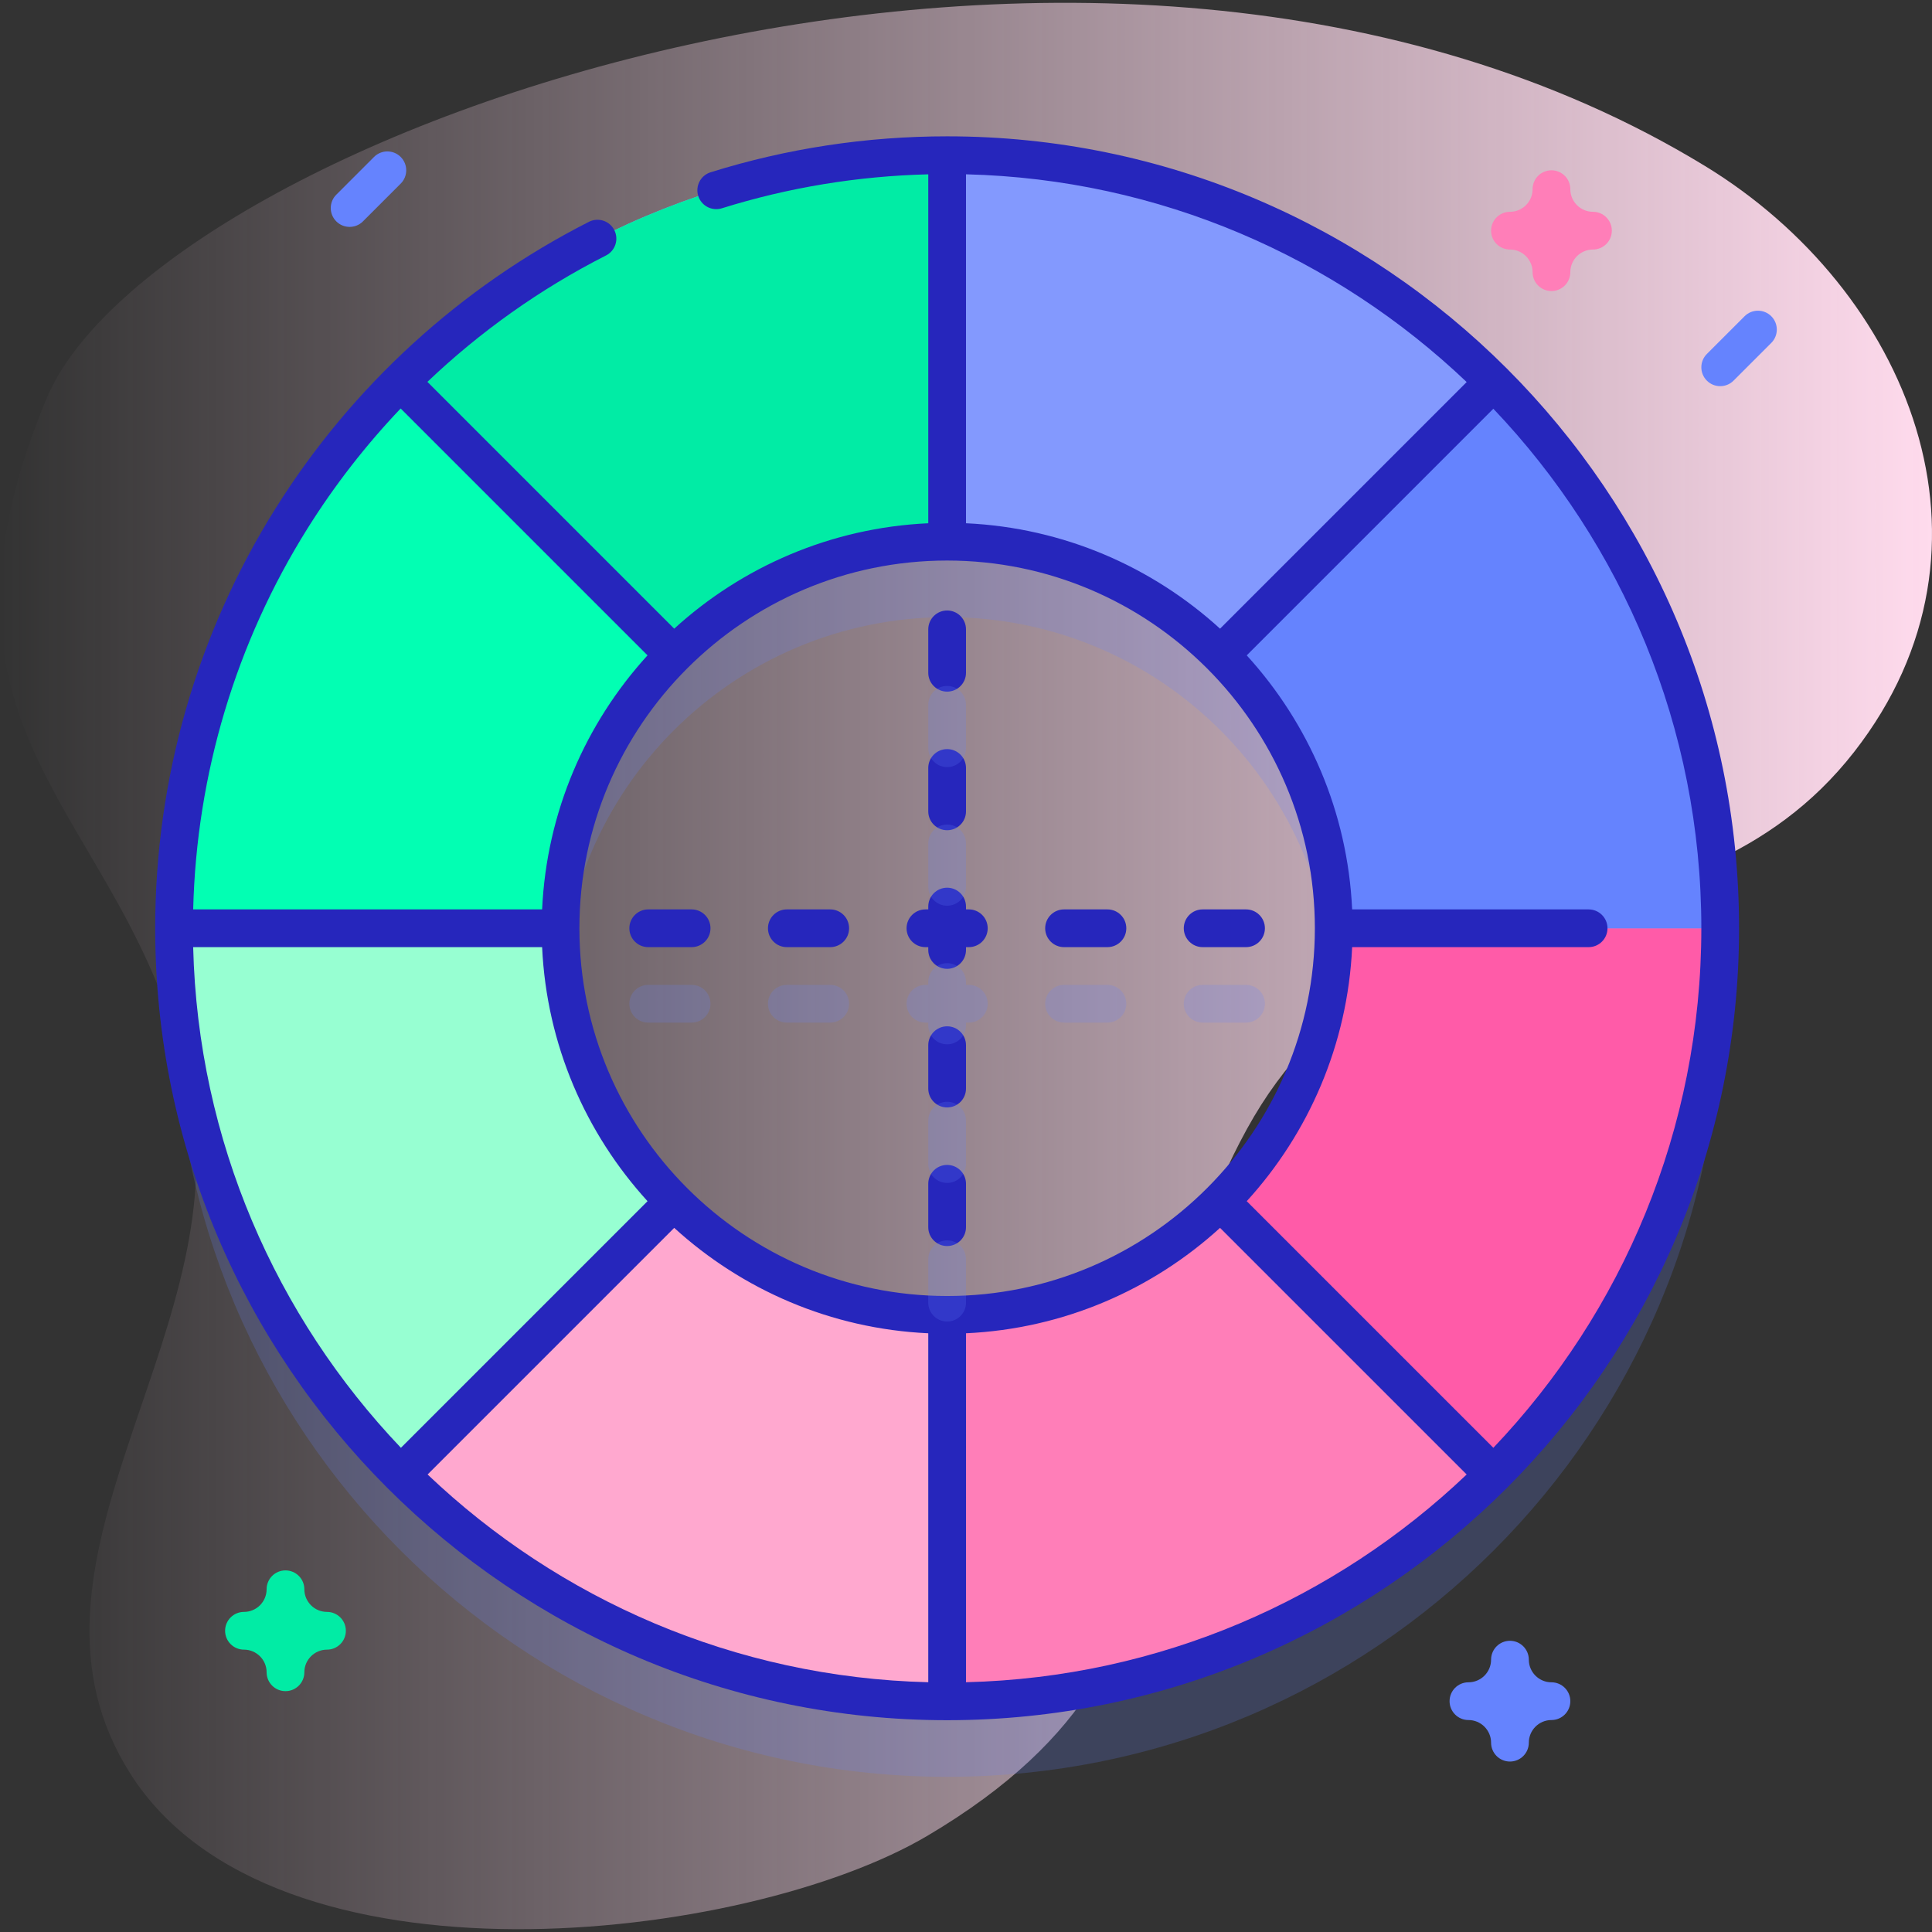 <svg id="Capa_1" enable-background="new 0 0 512 512" height="512" viewBox="0 0 512 512" width="512" xmlns="http://www.w3.org/2000/svg" xmlns:xlink="http://www.w3.org/1999/xlink"><rect x="0" y="0" width="512" height="512" fill="#333333" stroke="none"/><linearGradient id="SVGID_1_" gradientUnits="userSpaceOnUse" x1="0" x2="512" y1="256" y2="256"><stop offset="0" stop-color="#ffdbed" stop-opacity="0"/><stop offset="1" stop-color="#ffdbed"/></linearGradient><path d="m451.798 43.963c-160.556-97.869-410.51-8.611-439.594 61.949-38.908 94.394 26.578 110.528 38.743 187.874 9.761 62.061-51.182 121.495-16.394 176.282 37.883 59.663 163.465 44.681 211.198 16.447 87.376-51.683 43.309-112.012 84.684-187.299 39.407-71.707 116.244-42.625 160.961-99.99 42.5-54.521 14.31-122.402-39.598-155.263z" fill="url(#SVGID_1_)"/><path d="m251 61.13c-113.148 0-204.871 91.723-204.871 204.871s91.723 204.871 204.871 204.871 204.871-91.723 204.871-204.871-91.723-204.871-204.871-204.871zm0 307.323c-56.578 0-102.452-45.874-102.452-102.452s45.874-102.451 102.452-102.451 102.452 45.874 102.452 102.452-45.874 102.451-102.452 102.451z" fill="#6583fe" opacity=".2"/><path d="m251 41.13c-113.148 0-204.871 91.723-204.871 204.871s91.723 204.871 204.871 204.871 204.871-91.723 204.871-204.871-91.723-204.871-204.871-204.871zm0 307.323c-56.578 0-102.452-45.874-102.452-102.452s45.874-102.452 102.452-102.452 102.452 45.874 102.452 102.452-45.874 102.452-102.452 102.452z" fill="#8399fe"/><path d="m251 41.128v102.422c-28.284 0-53.904 11.468-72.439 30.013l-72.429-72.429c37.079-37.079 88.3-60.006 144.868-60.006z" fill="#01eca5"/><path d="m178.561 173.562c-18.544 18.534-30.013 44.155-30.013 72.439h-102.421c0-56.568 22.927-107.789 60.006-144.868z" fill="#02ffb3"/><path d="m178.561 318.44-72.429 72.429c-37.079-37.079-60.006-88.3-60.006-144.868h102.422c0 28.284 11.469 53.905 30.013 72.439z" fill="#97ffd2"/><path d="m251 348.453v102.422c-56.568 0-107.789-22.927-144.868-60.006l72.429-72.429c18.534 18.544 44.155 30.013 72.439 30.013z" fill="#ffa8cf"/><path d="m395.868 390.869c-37.079 37.079-88.3 60.006-144.868 60.006v-102.422c28.284 0 53.905-11.468 72.439-30.013z" fill="#ff7eb8"/><path d="m455.873 246.001c0 56.568-22.927 107.789-60.006 144.868l-72.429-72.429c18.544-18.534 30.013-44.155 30.013-72.439z" fill="#ff5ba8"/><path d="m455.873 246.001h-102.421c0-28.284-11.468-53.905-30.013-72.439l72.429-72.429c37.079 37.079 60.005 88.3 60.005 144.868z" fill="#6583fe"/><g fill="#2626bc"><path d="m251 36.13c-21.371 0-42.46 3.205-62.682 9.525-2.636.824-4.104 3.629-3.281 6.264.824 2.637 3.628 4.105 6.264 3.281 17.676-5.525 36.054-8.542 54.698-9.001v92.471c-25.864 1.191-49.372 11.565-67.326 27.934l-65.408-65.408c14.023-13.342 29.941-24.661 47.337-33.497 2.462-1.251 3.444-4.261 2.193-6.723-1.25-2.462-4.261-3.443-6.722-2.193-34.032 17.289-62.749 43.55-83.046 75.943-20.869 33.305-31.899 71.783-31.899 111.274 0 115.724 94.148 209.871 209.871 209.871s209.871-94.147 209.871-209.871-94.147-209.87-209.87-209.87zm199.871 209.871c0 53.31-20.981 101.811-55.117 137.683l-65.357-65.357c16.37-17.954 26.744-41.462 27.935-67.326h62.668c2.761 0 5-2.238 5-5s-2.239-5-5-5h-62.669c-1.191-25.864-11.565-49.372-27.935-67.326l65.357-65.357c34.137 35.872 55.118 84.373 55.118 137.683zm-399.679 5h92.476c1.191 25.864 11.565 49.372 27.935 67.326l-65.357 65.357c-33.066-34.747-53.787-81.344-55.054-132.683zm199.808-102.451c53.735 0 97.452 43.717 97.452 97.451 0 53.735-43.717 97.452-97.452 97.452s-97.452-43.717-97.452-97.452c0-53.734 43.717-97.451 97.452-97.451zm72.326 18.054c-17.954-16.37-41.462-26.743-67.326-27.934v-92.477c51.339 1.267 97.936 21.988 132.683 55.054zm-144.652 158.794c17.954 16.37 41.462 26.744 67.326 27.935v92.476c-51.339-1.267-97.936-21.988-132.683-55.054zm77.326 27.935c25.864-1.191 49.372-11.565 67.326-27.935l65.357 65.357c-34.747 33.066-81.344 53.787-132.683 55.054zm-174.499-213.297c7.172-11.446 15.452-22.083 24.68-31.783l65.422 65.422c-16.37 17.954-26.744 41.461-27.935 67.326h-92.47c.889-35.853 11.316-70.66 30.303-100.965z"/><path d="m251 220.019c2.761 0 5-2.238 5-5v-11.5c0-2.762-2.239-5-5-5s-5 2.238-5 5v11.5c0 2.761 2.239 5 5 5z"/><path d="m251 183.287c2.761 0 5-2.238 5-5v-11.5c0-2.762-2.239-5-5-5s-5 2.238-5 5v11.5c0 2.762 2.239 5 5 5z"/><path d="m251 308.716c-2.761 0-5 2.238-5 5v11.5c0 2.762 2.239 5 5 5s5-2.238 5-5v-11.5c0-2.762-2.239-5-5-5z"/><path d="m251 271.983c-2.761 0-5 2.238-5 5v11.5c0 2.762 2.239 5 5 5s5-2.238 5-5v-11.5c0-2.761-2.239-5-5-5z"/><path d="m245.25 251.001h.75v.75c0 2.762 2.239 5 5 5s5-2.238 5-5v-.75h.75c2.761 0 5-2.238 5-5s-2.239-5-5-5h-.75v-.75c0-2.762-2.239-5-5-5s-5 2.238-5 5v.75h-.75c-2.761 0-5 2.238-5 5s2.239 5 5 5z"/><path d="m281.982 251.001h11.5c2.761 0 5-2.238 5-5s-2.239-5-5-5h-11.5c-2.761 0-5 2.238-5 5s2.239 5 5 5z"/><path d="m318.714 251.001h11.5c2.761 0 5-2.238 5-5s-2.239-5-5-5h-11.5c-2.761 0-5 2.238-5 5s2.239 5 5 5z"/><path d="m171.786 251.001h11.5c2.761 0 5-2.238 5-5s-2.239-5-5-5h-11.5c-2.761 0-5 2.238-5 5s2.238 5 5 5z"/><path d="m208.518 251.001h11.5c2.761 0 5-2.238 5-5s-2.239-5-5-5h-11.5c-2.761 0-5 2.238-5 5s2.238 5 5 5z"/></g><g fill="#6583fe" opacity=".2"><path d="m251 240.019c2.761 0 5-2.238 5-5v-11.5c0-2.762-2.239-5-5-5s-5 2.238-5 5v11.5c0 2.761 2.239 5 5 5z"/><path d="m251 203.286c2.761 0 5-2.238 5-5v-11.5c0-2.762-2.239-5-5-5s-5 2.238-5 5v11.5c0 2.762 2.239 5 5 5z"/><path d="m251 328.716c-2.761 0-5 2.238-5 5v11.5c0 2.762 2.239 5 5 5s5-2.238 5-5v-11.5c0-2.762-2.239-5-5-5z"/><path d="m251 291.984c-2.761 0-5 2.238-5 5v11.5c0 2.762 2.239 5 5 5s5-2.238 5-5v-11.5c0-2.762-2.239-5-5-5z"/><path d="m256.75 261.001h-.75v-.75c0-2.762-2.239-5-5-5s-5 2.238-5 5v.75h-.75c-2.761 0-5 2.238-5 5s2.239 5 5 5h.75v.75c0 2.762 2.239 5 5 5s5-2.238 5-5v-.75h.75c2.761 0 5-2.238 5-5s-2.239-5-5-5z"/><path d="m293.482 261.001h-11.5c-2.761 0-5 2.238-5 5s2.239 5 5 5h11.5c2.761 0 5-2.238 5-5s-2.238-5-5-5z"/><path d="m330.214 261.001h-11.5c-2.761 0-5 2.238-5 5s2.239 5 5 5h11.5c2.761 0 5-2.238 5-5s-2.238-5-5-5z"/><path d="m183.286 261.001h-11.5c-2.761 0-5 2.238-5 5s2.239 5 5 5h11.5c2.761 0 5-2.238 5-5s-2.239-5-5-5z"/><path d="m220.018 261.001h-11.5c-2.761 0-5 2.238-5 5s2.239 5 5 5h11.5c2.761 0 5-2.238 5-5s-2.239-5-5-5z"/></g><path d="m400.153 466.828c-2.761 0-5-2.238-5-5 0-3.309-2.691-6-6-6-2.761 0-5-2.238-5-5s2.239-5 5-5c3.309 0 6-2.691 6-6 0-2.762 2.239-5 5-5s5 2.238 5 5c0 3.309 2.691 6 6 6 2.761 0 5 2.238 5 5s-2.239 5-5 5c-3.309 0-6 2.691-6 6 0 2.762-2.239 5-5 5z" fill="#6583fe"/><path d="m411.153 77.13c-2.761 0-5-2.238-5-5 0-3.309-2.691-6-6-6-2.761 0-5-2.238-5-5s2.239-5 5-5c3.309 0 6-2.691 6-6 0-2.762 2.239-5 5-5s5 2.238 5 5c0 3.309 2.691 6 6 6 2.761 0 5 2.238 5 5s-2.239 5-5 5c-3.309 0-6 2.691-6 6 0 2.762-2.239 5-5 5z" fill="#ff7eb8"/><path d="m75.655 448.172c-2.761 0-5-2.238-5-5 0-3.309-2.692-6-6-6-2.761 0-5-2.238-5-5s2.239-5 5-5c3.309 0 6-2.691 6-6 0-2.762 2.239-5 5-5s5 2.238 5 5c0 3.309 2.691 6 6 6 2.761 0 5 2.238 5 5s-2.239 5-5 5c-3.308 0-6 2.691-6 6 0 2.762-2.238 5-5 5z" fill="#01eca5"/><path d="m455.873 102.339c-1.28 0-2.559-.488-3.536-1.465-1.953-1.952-1.953-5.118 0-7.07l10-10c1.953-1.953 5.118-1.953 7.071 0 1.953 1.952 1.953 5.118 0 7.07l-10 10c-.976.977-2.255 1.465-3.535 1.465z" fill="#6583fe"/><path d="m92.655 60.13c-1.28 0-2.559-.488-3.536-1.465-1.953-1.952-1.953-5.118 0-7.07l10-10c1.953-1.953 5.118-1.953 7.071 0 1.953 1.952 1.953 5.118 0 7.07l-10 10c-.976.977-2.255 1.465-3.535 1.465z" fill="#6583fe"/></svg>